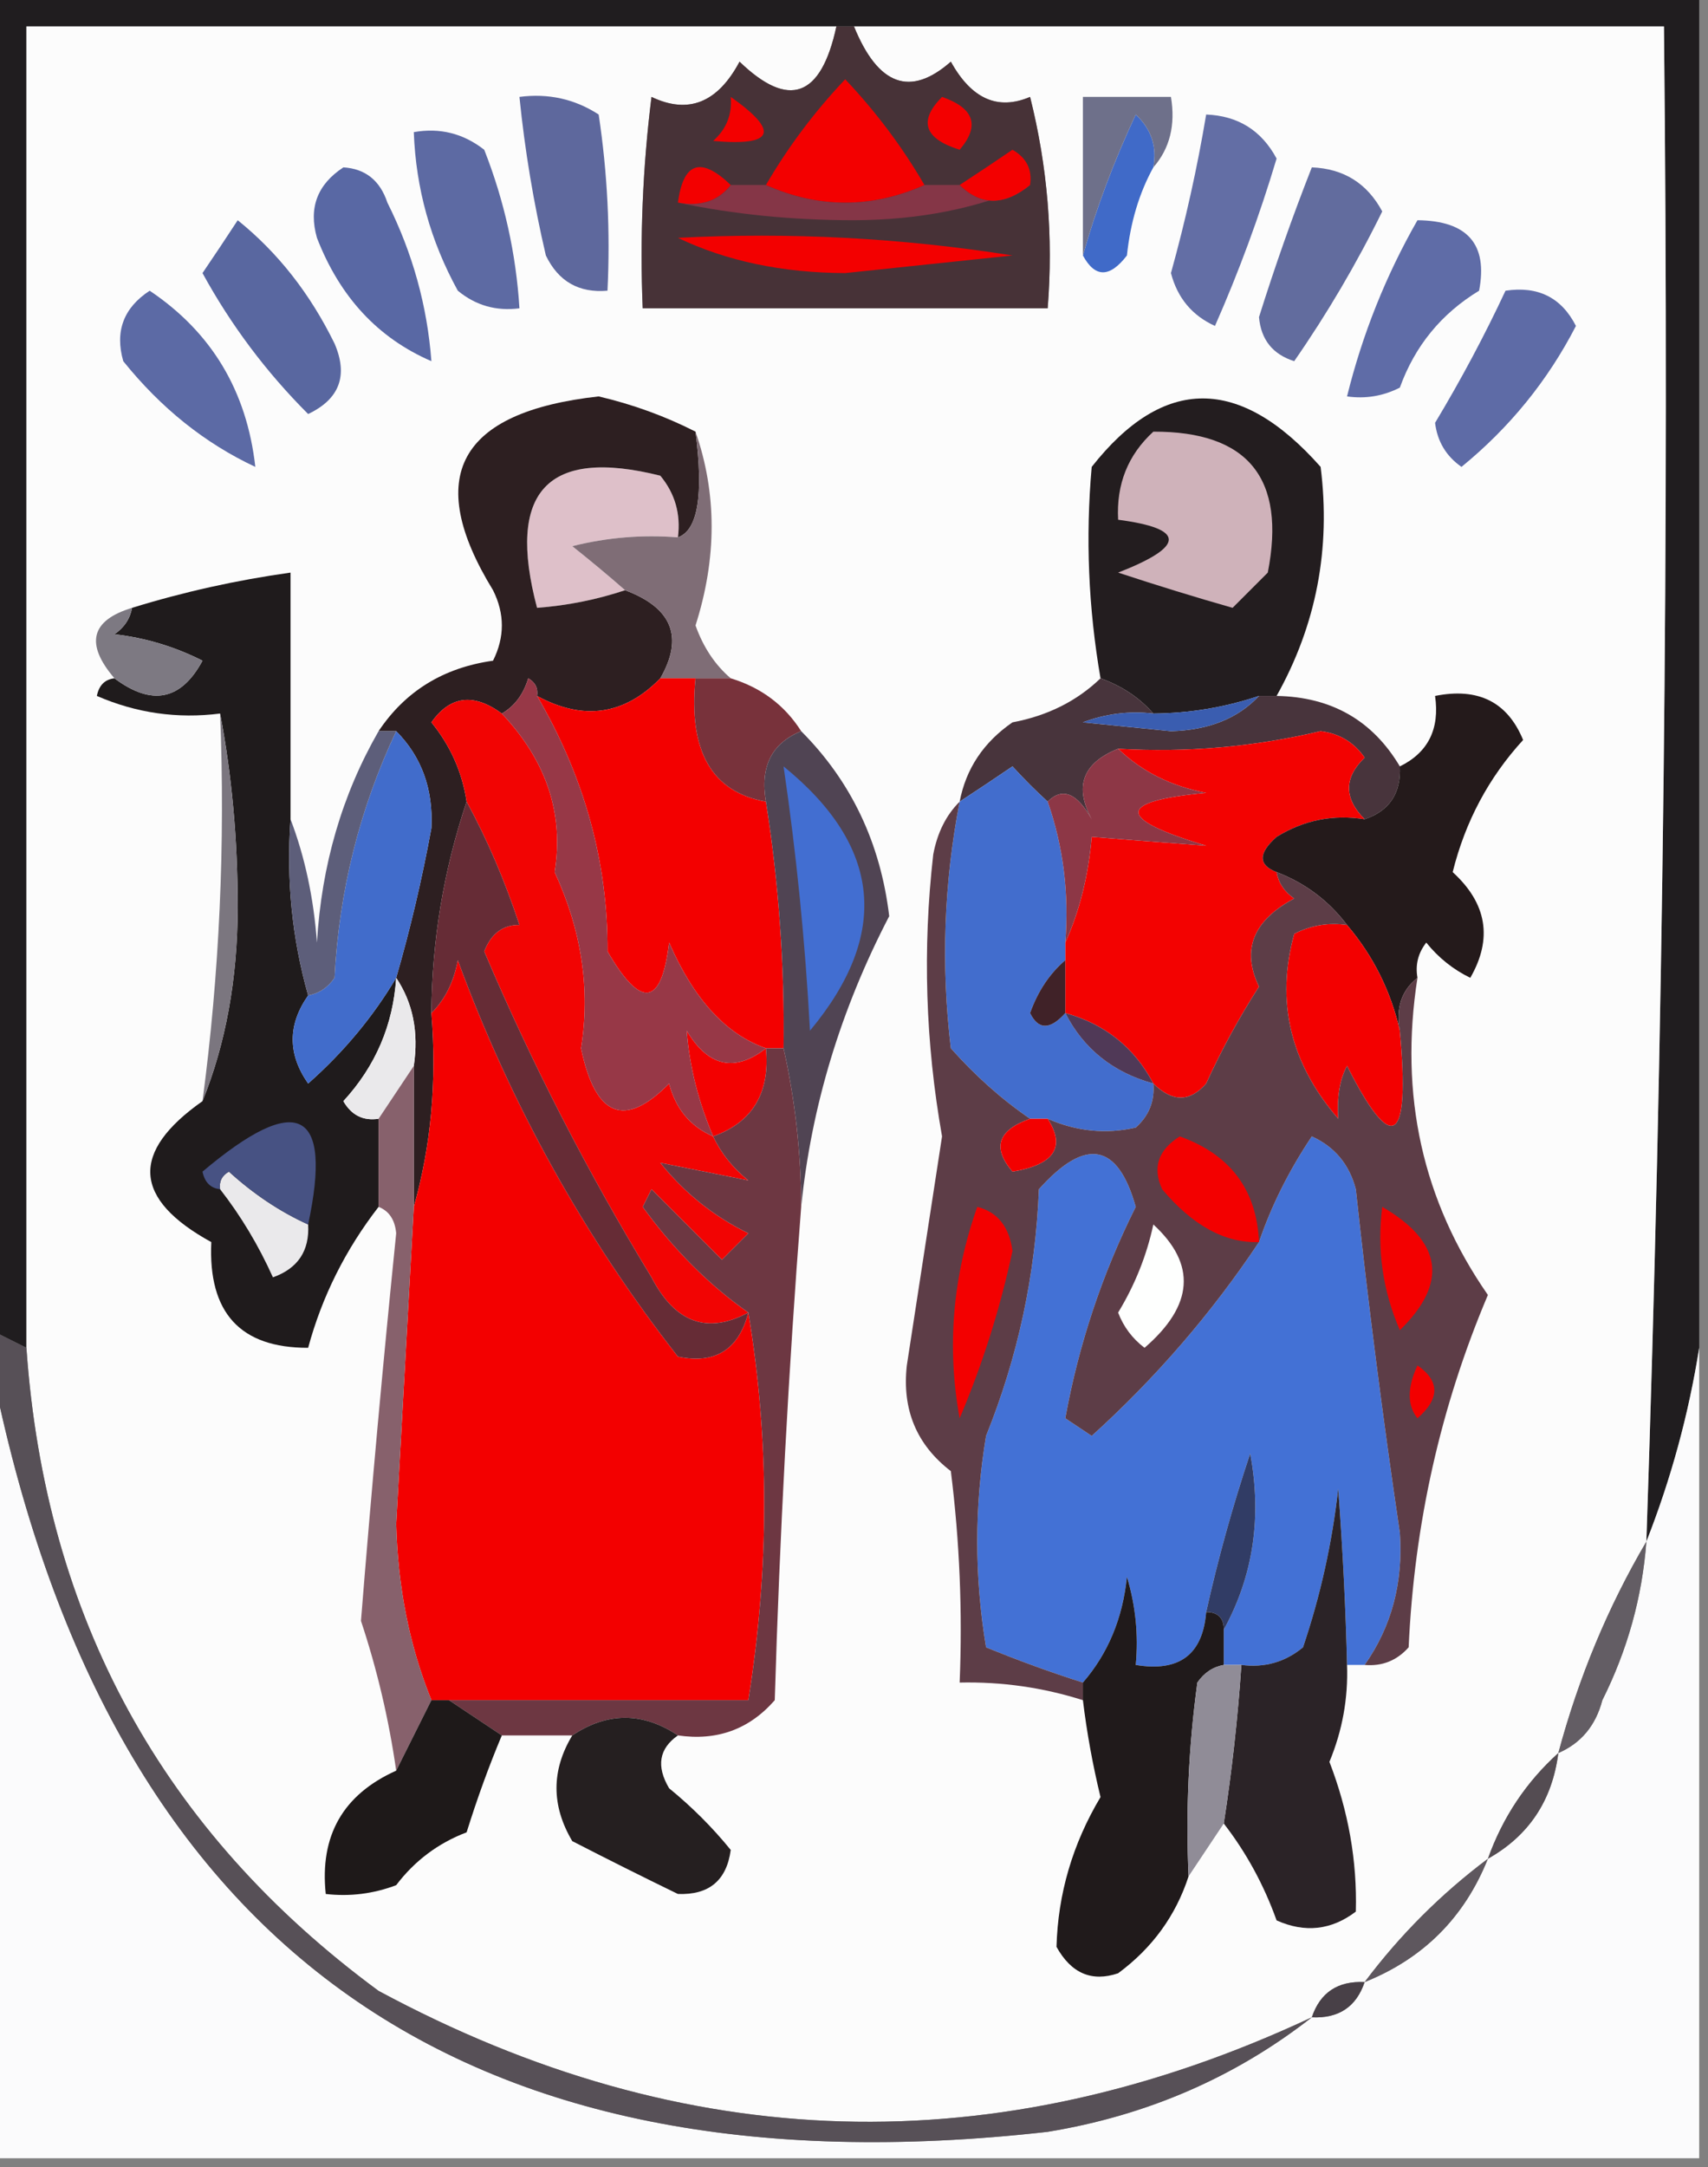 <?xml version="1.0" encoding="UTF-8"?>
<!DOCTYPE svg PUBLIC "-//W3C//DTD SVG 1.1//EN" "http://www.w3.org/Graphics/SVG/1.1/DTD/svg11.dtd">
<svg xmlns="http://www.w3.org/2000/svg" version="1.1" width="97px" height="123px" style="shape-rendering:geometricPrecision; text-rendering:geometricPrecision; image-rendering:optimizeQuality; fill-rule:evenodd; clip-rule:evenodd" xmlns:xlink="http://www.w3.org/1999/xlink">
<rect width="100%" height="100%" fill="#808080" stroke="none"/>
<g><path style="opacity:1" fill="#201d1f" d="M -0.5,-0.5 C 31.833,-0.5 64.167,-0.5 96.5,-0.5C 96.5,25.167 96.5,50.833 96.5,76.5C 95.903,80.267 94.903,83.934 93.5,87.5C 94.467,58.858 94.8,30.192 94.5,1.5C 79.167,1.5 63.833,1.5 48.5,1.5C 48.167,1.5 47.833,1.5 47.5,1.5C 32.167,1.5 16.833,1.5 1.5,1.5C 1.5,26.5 1.5,51.5 1.5,76.5C 0.833,76.167 0.167,75.833 -0.5,75.5C -0.5,50.167 -0.5,24.833 -0.5,-0.5 Z"/></g>
<g><path style="opacity:1" fill="#fcfcfc" d="M 47.5,1.5 C 46.631,5.532 44.798,6.198 42,3.5C 40.757,5.833 39.091,6.5 37,5.5C 36.501,9.486 36.334,13.486 36.5,17.5C 44.167,17.5 51.833,17.5 59.5,17.5C 59.824,13.445 59.491,9.445 58.5,5.5C 56.671,6.282 55.171,5.616 54,3.5C 51.699,5.525 49.866,4.858 48.5,1.5C 63.833,1.5 79.167,1.5 94.5,1.5C 94.8,30.192 94.467,58.858 93.5,87.5C 91.321,91.203 89.655,95.203 88.5,99.5C 86.674,101.147 85.34,103.147 84.5,105.5C 81.833,107.5 79.5,109.833 77.5,112.5C 75.973,112.427 74.973,113.094 74.5,114.5C 56.593,122.879 38.926,122.379 21.5,113C 9.234,103.973 2.567,91.806 1.5,76.5C 1.5,51.5 1.5,26.5 1.5,1.5C 16.833,1.5 32.167,1.5 47.5,1.5 Z"/></g>
<g><path style="opacity:1" fill="#5e689d" d="M 29.5,5.5 C 31.144,5.286 32.644,5.62 34,6.5C 34.498,9.817 34.665,13.15 34.5,16.5C 32.876,16.64 31.71,15.973 31,14.5C 30.304,11.522 29.804,8.522 29.5,5.5 Z"/></g>
<g><path style="opacity:1" fill="#636ea5" d="M 68.5,6.5 C 70.311,6.572 71.644,7.405 72.5,9C 71.53,12.244 70.363,15.41 69,18.5C 67.701,17.91 66.868,16.91 66.5,15.5C 67.328,12.521 67.995,9.521 68.5,6.5 Z"/></g>
<g><path style="opacity:1" fill="#406ac8" d="M 65.5,9.5 C 64.698,10.952 64.198,12.618 64,14.5C 63.023,15.774 62.189,15.774 61.5,14.5C 62.247,11.85 63.247,9.184 64.5,6.5C 65.386,7.325 65.719,8.325 65.5,9.5 Z"/></g>
<g><path style="opacity:1" fill="#5968a4" d="M 19.5,9.5 C 20.75,9.577 21.583,10.244 22,11.5C 23.43,14.353 24.263,17.353 24.5,20.5C 21.464,19.188 19.298,16.854 18,13.5C 17.516,11.807 18.016,10.473 19.5,9.5 Z"/></g>
<g><path style="opacity:1" fill="#5d6aa3" d="M 23.5,7.5 C 24.978,7.238 26.311,7.571 27.5,8.5C 28.642,11.399 29.308,14.399 29.5,17.5C 28.178,17.67 27.011,17.337 26,16.5C 24.451,13.688 23.618,10.688 23.5,7.5 Z"/></g>
<g><path style="opacity:1" fill="#6e708a" d="M 65.5,9.5 C 65.719,8.325 65.386,7.325 64.5,6.5C 63.247,9.184 62.247,11.85 61.5,14.5C 61.5,11.5 61.5,8.5 61.5,5.5C 63.167,5.5 64.833,5.5 66.5,5.5C 66.768,7.099 66.434,8.432 65.5,9.5 Z"/></g>
<g><path style="opacity:1" fill="#5967a0" d="M 13.5,12.5 C 15.776,14.331 17.609,16.664 19,19.5C 19.783,21.319 19.283,22.652 17.5,23.5C 15.115,21.116 13.115,18.45 11.5,15.5C 12.193,14.482 12.859,13.482 13.5,12.5 Z"/></g>
<g><path style="opacity:1" fill="#5f6ca7" d="M 80.5,12.5 C 83.342,12.528 84.509,13.862 84,16.5C 81.852,17.805 80.352,19.638 79.5,22C 78.552,22.483 77.552,22.649 76.5,22.5C 77.374,18.967 78.707,15.634 80.5,12.5 Z"/></g>
<g><path style="opacity:1" fill="#473237" d="M 47.5,1.5 C 47.833,1.5 48.167,1.5 48.5,1.5C 49.866,4.858 51.699,5.525 54,3.5C 55.171,5.616 56.671,6.282 58.5,5.5C 59.491,9.445 59.824,13.445 59.5,17.5C 51.833,17.5 44.167,17.5 36.5,17.5C 36.334,13.486 36.501,9.486 37,5.5C 39.091,6.5 40.757,5.833 42,3.5C 44.798,6.198 46.631,5.532 47.5,1.5 Z"/></g>
<g><path style="opacity:1" fill="#f30000" d="M 38.5,13.5 C 44.868,13.17 51.202,13.504 57.5,14.5C 54.333,14.833 51.167,15.167 48,15.5C 44.424,15.485 41.258,14.818 38.5,13.5 Z"/></g>
<g><path style="opacity:1" fill="#853647" d="M 41.5,10.5 C 42.167,10.5 42.833,10.5 43.5,10.5C 46.5,11.833 49.5,11.833 52.5,10.5C 53.167,10.5 53.833,10.5 54.5,10.5C 55.705,11.686 57.039,11.686 58.5,10.5C 55.572,11.82 52.239,12.486 48.5,12.5C 44.983,12.498 41.649,12.165 38.5,11.5C 39.791,11.737 40.791,11.404 41.5,10.5 Z"/></g>
<g><path style="opacity:1" fill="#f30000" d="M 41.5,10.5 C 40.791,11.404 39.791,11.737 38.5,11.5C 38.804,9.204 39.804,8.871 41.5,10.5 Z"/></g>
<g><path style="opacity:1" fill="#f30000" d="M 58.5,10.5 C 57.039,11.686 55.705,11.686 54.5,10.5C 55.482,9.859 56.482,9.193 57.5,8.5C 58.297,8.957 58.631,9.624 58.5,10.5 Z"/></g>
<g><path style="opacity:1" fill="#f30000" d="M 53.5,5.5 C 55.332,6.14 55.665,7.14 54.5,8.5C 52.481,7.867 52.147,6.867 53.5,5.5 Z"/></g>
<g><path style="opacity:1" fill="#f30000" d="M 41.5,5.5 C 44.3,7.476 43.967,8.309 40.5,8C 41.252,7.329 41.586,6.496 41.5,5.5 Z"/></g>
<g><path style="opacity:1" fill="#f30000" d="M 52.5,10.5 C 49.5,11.833 46.5,11.833 43.5,10.5C 44.748,8.351 46.248,6.351 48,4.5C 49.752,6.351 51.252,8.351 52.5,10.5 Z"/></g>
<g><path style="opacity:1" fill="#5c6aa5" d="M 8.5,16.5 C 12.017,18.858 14.017,22.192 14.5,26.5C 11.645,25.166 9.145,23.166 7,20.5C 6.516,18.807 7.016,17.473 8.5,16.5 Z"/></g>
<g><path style="opacity:1" fill="#626c9e" d="M 74.5,9.5 C 76.311,9.572 77.644,10.405 78.5,12C 77.049,14.953 75.382,17.787 73.5,20.5C 72.28,20.113 71.614,19.28 71.5,18C 72.409,15.105 73.409,12.272 74.5,9.5 Z"/></g>
<g><path style="opacity:1" fill="#5e6ba6" d="M 85.5,16.5 C 87.346,16.222 88.68,16.889 89.5,18.5C 87.902,21.601 85.735,24.268 83,26.5C 82.13,25.892 81.63,25.059 81.5,24C 82.978,21.541 84.312,19.041 85.5,16.5 Z"/></g>
<g><path style="opacity:1" fill="#231d1f" d="M 72.5,39.5 C 72.167,39.5 71.833,39.5 71.5,39.5C 69.565,40.15 67.565,40.483 65.5,40.5C 64.71,39.599 63.709,38.932 62.5,38.5C 61.81,34.51 61.643,30.51 62,26.5C 66.079,21.32 70.412,21.32 75,26.5C 75.586,31.147 74.753,35.48 72.5,39.5 Z"/></g>
<g><path style="opacity:1" fill="#cfb2ba" d="M 65.5,24.5 C 70.881,24.483 73.048,27.149 72,32.5C 71.333,33.167 70.667,33.833 70,34.5C 67.853,33.888 65.686,33.221 63.5,32.5C 67.335,31.003 67.335,30.003 63.5,29.5C 63.392,27.486 64.058,25.82 65.5,24.5 Z"/></g>
<g><path style="opacity:1" fill="#dec0c9" d="M 38.5,30.5 C 36.473,30.338 34.473,30.505 32.5,31C 33.571,31.852 34.571,32.685 35.5,33.5C 33.883,34.038 32.216,34.371 30.5,34.5C 28.749,27.893 31.082,25.393 37.5,27C 38.337,28.011 38.67,29.178 38.5,30.5 Z"/></g>
<g><path style="opacity:1" fill="#1f1b1c" d="M 16.5,46.5 C 16.253,49.939 16.586,53.272 17.5,56.5C 16.334,58.166 16.334,59.833 17.5,61.5C 19.517,59.716 21.184,57.716 22.5,55.5C 22.327,58.179 21.327,60.513 19.5,62.5C 19.957,63.297 20.624,63.631 21.5,63.5C 21.5,65.167 21.5,66.833 21.5,68.5C 19.62,70.926 18.287,73.592 17.5,76.5C 13.648,76.511 11.815,74.511 12,70.5C 7.553,68.059 7.386,65.393 11.5,62.5C 12.822,59.232 13.489,55.565 13.5,51.5C 13.499,47.651 13.165,43.984 12.5,40.5C 10.076,40.808 7.743,40.474 5.5,39.5C 5.624,38.893 5.957,38.56 6.5,38.5C 8.619,40.087 10.286,39.754 11.5,37.5C 9.922,36.702 8.256,36.202 6.5,36C 7.056,35.617 7.389,35.117 7.5,34.5C 10.436,33.594 13.436,32.928 16.5,32.5C 16.5,37.167 16.5,41.833 16.5,46.5 Z"/></g>
<g><path style="opacity:1" fill="#2d1f21" d="M 39.5,24.5 C 39.965,28.103 39.632,30.103 38.5,30.5C 38.67,29.178 38.337,28.011 37.5,27C 31.082,25.393 28.749,27.893 30.5,34.5C 32.216,34.371 33.883,34.038 35.5,33.5C 38.174,34.499 38.841,36.166 37.5,38.5C 35.458,40.591 33.125,40.924 30.5,39.5C 30.565,39.062 30.399,38.728 30,38.5C 29.722,39.416 29.222,40.083 28.5,40.5C 26.897,39.323 25.564,39.489 24.5,41C 25.582,42.33 26.249,43.83 26.5,45.5C 25.197,49.382 24.53,53.382 24.5,57.5C 24.815,61.371 24.482,65.038 23.5,68.5C 23.5,65.833 23.5,63.167 23.5,60.5C 23.785,58.585 23.451,56.919 22.5,55.5C 23.305,52.715 23.972,49.881 24.5,47C 24.607,44.779 23.94,42.946 22.5,41.5C 22.167,41.5 21.833,41.5 21.5,41.5C 23.018,39.228 25.185,37.895 28,37.5C 28.667,36.167 28.667,34.833 28,33.5C 24.04,27.049 26.04,23.382 34,22.5C 35.939,22.954 37.772,23.621 39.5,24.5 Z"/></g>
<g><path style="opacity:1" fill="#7f6d76" d="M 39.5,24.5 C 40.719,28.013 40.719,31.68 39.5,35.5C 39.942,36.739 40.609,37.739 41.5,38.5C 40.833,38.5 40.167,38.5 39.5,38.5C 38.833,38.5 38.167,38.5 37.5,38.5C 38.841,36.166 38.174,34.499 35.5,33.5C 34.571,32.685 33.571,31.852 32.5,31C 34.473,30.505 36.473,30.338 38.5,30.5C 39.632,30.103 39.965,28.103 39.5,24.5 Z"/></g>
<g><path style="opacity:1" fill="#7d7982" d="M 7.5,34.5 C 7.389,35.117 7.056,35.617 6.5,36C 8.256,36.202 9.922,36.702 11.5,37.5C 10.286,39.754 8.619,40.087 6.5,38.5C 4.825,36.544 5.158,35.211 7.5,34.5 Z"/></g>
<g><path style="opacity:1" fill="#f30000" d="M 37.5,38.5 C 38.167,38.5 38.833,38.5 39.5,38.5C 39.087,42.625 40.42,44.958 43.5,45.5C 44.23,50.13 44.563,54.797 44.5,59.5C 44.167,59.5 43.833,59.5 43.5,59.5C 41.231,58.714 39.398,56.714 38,53.5C 37.571,57.121 36.404,57.288 34.5,54C 34.525,48.947 33.192,44.113 30.5,39.5C 33.125,40.924 35.458,40.591 37.5,38.5 Z"/></g>
<g><path style="opacity:1" fill="#f20403" d="M 28.5,40.5 C 31.037,43.185 32.036,46.185 31.5,49.5C 33.034,52.812 33.534,56.145 33,59.5C 33.807,63.397 35.474,64.063 38,61.5C 38.377,62.942 39.21,63.942 40.5,64.5C 40.953,65.458 41.62,66.292 42.5,67C 40.833,66.667 39.167,66.333 37.5,66C 38.878,67.713 40.545,69.047 42.5,70C 42,70.5 41.5,71 41,71.5C 39.667,70.167 38.333,68.833 37,67.5C 36.833,67.833 36.667,68.167 36.5,68.5C 38.27,70.937 40.27,72.937 42.5,74.5C 40.172,75.749 38.338,75.082 37,72.5C 33.379,66.551 30.212,60.385 27.5,54C 27.892,52.989 28.558,52.489 29.5,52.5C 28.67,49.984 27.67,47.65 26.5,45.5C 26.249,43.83 25.582,42.33 24.5,41C 25.564,39.489 26.897,39.323 28.5,40.5 Z"/></g>
<g><path style="opacity:1" fill="#78323b" d="M 39.5,38.5 C 40.167,38.5 40.833,38.5 41.5,38.5C 43.23,39.026 44.564,40.026 45.5,41.5C 43.824,42.183 43.157,43.517 43.5,45.5C 40.42,44.958 39.087,42.625 39.5,38.5 Z"/></g>
<g><path style="opacity:1" fill="#416ccb" d="M 22.5,41.5 C 23.94,42.946 24.607,44.779 24.5,47C 23.972,49.881 23.305,52.715 22.5,55.5C 21.184,57.716 19.517,59.716 17.5,61.5C 16.334,59.833 16.334,58.166 17.5,56.5C 18.117,56.389 18.617,56.056 19,55.5C 19.254,50.577 20.421,45.911 22.5,41.5 Z"/></g>
<g><path style="opacity:1" fill="#48343c" d="M 62.5,38.5 C 63.709,38.932 64.71,39.599 65.5,40.5C 64.127,40.343 62.793,40.51 61.5,41C 63.167,41.167 64.833,41.333 66.5,41.5C 68.64,41.444 70.306,40.777 71.5,39.5C 71.833,39.5 72.167,39.5 72.5,39.5C 75.615,39.555 77.948,40.888 79.5,43.5C 79.573,45.027 78.906,46.027 77.5,46.5C 76.316,45.312 76.316,44.145 77.5,43C 76.892,42.13 76.059,41.63 75,41.5C 71.224,42.394 67.391,42.727 63.5,42.5C 61.492,43.301 60.992,44.634 62,46.5C 61.162,45.001 60.328,44.668 59.5,45.5C 58.849,44.909 58.182,44.243 57.5,43.5C 56.482,44.193 55.482,44.859 54.5,45.5C 54.859,43.629 55.859,42.129 57.5,41C 59.491,40.626 61.158,39.793 62.5,38.5 Z"/></g>
<g><path style="opacity:1" fill="#3a5db0" d="M 71.5,39.5 C 70.306,40.777 68.64,41.444 66.5,41.5C 64.833,41.333 63.167,41.167 61.5,41C 62.793,40.51 64.127,40.343 65.5,40.5C 67.565,40.483 69.565,40.15 71.5,39.5 Z"/></g>
<g><path style="opacity:1" fill="#f30201" d="M 77.5,46.5 C 75.712,46.215 74.045,46.548 72.5,47.5C 71.45,48.429 71.45,49.095 72.5,49.5C 72.611,50.117 72.944,50.617 73.5,51C 71.167,52.243 70.5,53.909 71.5,56C 70.373,57.753 69.373,59.587 68.5,61.5C 67.575,62.562 66.575,62.562 65.5,61.5C 64.421,59.457 62.754,58.124 60.5,57.5C 60.5,56.5 60.5,55.5 60.5,54.5C 60.5,54.167 60.5,53.833 60.5,53.5C 61.309,51.708 61.809,49.708 62,47.5C 63.977,47.658 66.143,47.825 68.5,48C 63.373,46.474 63.373,45.474 68.5,45C 66.509,44.626 64.842,43.793 63.5,42.5C 67.391,42.727 71.224,42.394 75,41.5C 76.059,41.63 76.892,42.13 77.5,43C 76.316,44.145 76.316,45.312 77.5,46.5 Z"/></g>
<g><path style="opacity:1" fill="#426dcd" d="M 59.5,45.5 C 60.388,48.054 60.721,50.721 60.5,53.5C 60.5,53.833 60.5,54.167 60.5,54.5C 59.609,55.261 58.942,56.261 58.5,57.5C 58.97,58.463 59.636,58.463 60.5,57.5C 61.539,59.531 63.205,60.864 65.5,61.5C 65.586,62.496 65.252,63.329 64.5,64C 62.803,64.385 61.137,64.218 59.5,63.5C 59.167,63.5 58.833,63.5 58.5,63.5C 56.897,62.404 55.397,61.07 54,59.5C 53.436,54.806 53.603,50.14 54.5,45.5C 55.482,44.859 56.482,44.193 57.5,43.5C 58.182,44.243 58.849,44.909 59.5,45.5 Z"/></g>
<g><path style="opacity:1" fill="#241a1b" d="M 80.5,55.5 C 79.596,56.209 79.263,57.209 79.5,58.5C 78.985,56.249 77.985,54.249 76.5,52.5C 75.455,51.122 74.122,50.122 72.5,49.5C 71.45,49.095 71.45,48.429 72.5,47.5C 74.045,46.548 75.712,46.215 77.5,46.5C 78.906,46.027 79.573,45.027 79.5,43.5C 81.104,42.713 81.771,41.38 81.5,39.5C 83.948,39.01 85.615,39.843 86.5,42C 84.546,44.133 83.213,46.633 82.5,49.5C 84.447,51.276 84.78,53.276 83.5,55.5C 82.522,55.023 81.689,54.357 81,53.5C 80.536,54.094 80.369,54.761 80.5,55.5 Z"/></g>
<g><path style="opacity:1" fill="#5d5e7a" d="M 21.5,41.5 C 21.833,41.5 22.167,41.5 22.5,41.5C 20.421,45.911 19.254,50.577 19,55.5C 18.617,56.056 18.117,56.389 17.5,56.5C 16.586,53.272 16.253,49.939 16.5,46.5C 17.314,48.631 17.814,50.964 18,53.5C 18.259,49.11 19.426,45.11 21.5,41.5 Z"/></g>
<g><path style="opacity:1" fill="#8d3746" d="M 63.5,42.5 C 64.842,43.793 66.509,44.626 68.5,45C 63.373,45.474 63.373,46.474 68.5,48C 66.143,47.825 63.977,47.658 62,47.5C 61.809,49.708 61.309,51.708 60.5,53.5C 60.721,50.721 60.388,48.054 59.5,45.5C 60.328,44.668 61.162,45.001 62,46.5C 60.992,44.634 61.492,43.301 63.5,42.5 Z"/></g>
<g><path style="opacity:1" fill="#7b767f" d="M 12.5,40.5 C 13.165,43.984 13.499,47.651 13.5,51.5C 13.489,55.565 12.822,59.232 11.5,62.5C 12.464,55.254 12.797,47.92 12.5,40.5 Z"/></g>
<g><path style="opacity:1" fill="#f30000" d="M 76.5,52.5 C 77.985,54.249 78.985,56.249 79.5,58.5C 80.092,64.957 79.092,65.624 76.5,60.5C 76.089,61.262 75.923,62.262 76,63.5C 73.272,60.343 72.439,56.843 73.5,53C 74.448,52.517 75.448,52.35 76.5,52.5 Z"/></g>
<g><path style="opacity:1" fill="#f30000" d="M 42.5,74.5 C 43.702,81.684 43.702,89.018 42.5,96.5C 36.833,96.5 31.167,96.5 25.5,96.5C 25.167,96.5 24.833,96.5 24.5,96.5C 23.257,93.431 22.591,90.098 22.5,86.5C 22.834,80.495 23.167,74.495 23.5,68.5C 24.482,65.038 24.815,61.371 24.5,57.5C 25.268,56.737 25.768,55.737 26,54.5C 29.011,62.694 33.178,70.194 38.5,77C 40.614,77.442 41.948,76.609 42.5,74.5 Z"/></g>
<g><path style="opacity:1" fill="#504453" d="M 45.5,41.5 C 48.336,44.342 50.003,47.842 50.5,52C 47.743,57.301 46.076,62.801 45.5,68.5C 45.492,65.455 45.159,62.455 44.5,59.5C 44.563,54.797 44.23,50.13 43.5,45.5C 43.157,43.517 43.824,42.183 45.5,41.5 Z"/></g>
<g><path style="opacity:1" fill="#426ed1" d="M 44.5,43.5 C 50.066,48.02 50.566,53.02 46,58.5C 45.728,53.451 45.228,48.451 44.5,43.5 Z"/></g>
<g><path style="opacity:1" fill="#eae9eb" d="M 22.5,55.5 C 23.451,56.919 23.785,58.585 23.5,60.5C 22.833,61.5 22.167,62.5 21.5,63.5C 20.624,63.631 19.957,63.297 19.5,62.5C 21.327,60.513 22.327,58.179 22.5,55.5 Z"/></g>
<g><path style="opacity:1" fill="#f30000" d="M 43.5,59.5 C 43.741,62.034 42.741,63.7 40.5,64.5C 39.65,62.506 39.15,60.506 39,58.5C 40.226,60.548 41.726,60.881 43.5,59.5 Z"/></g>
<g><path style="opacity:1" fill="#973847" d="M 30.5,39.5 C 33.192,44.113 34.525,48.947 34.5,54C 36.404,57.288 37.571,57.121 38,53.5C 39.398,56.714 41.231,58.714 43.5,59.5C 41.726,60.881 40.226,60.548 39,58.5C 39.15,60.506 39.65,62.506 40.5,64.5C 39.21,63.942 38.377,62.942 38,61.5C 35.474,64.063 33.807,63.397 33,59.5C 33.534,56.145 33.034,52.812 31.5,49.5C 32.036,46.185 31.037,43.185 28.5,40.5C 29.222,40.083 29.722,39.416 30,38.5C 30.399,38.728 30.565,39.062 30.5,39.5 Z"/></g>
<g><path style="opacity:1" fill="#4371d5" d="M 77.5,94.5 C 77.167,94.5 76.833,94.5 76.5,94.5C 76.428,91.403 76.262,88.07 76,84.5C 75.654,87.576 74.988,90.576 74,93.5C 72.989,94.337 71.822,94.67 70.5,94.5C 70.167,94.5 69.833,94.5 69.5,94.5C 69.5,93.833 69.5,93.167 69.5,92.5C 71.174,89.446 71.674,86.112 71,82.5C 70.007,85.474 69.174,88.474 68.5,91.5C 68.306,93.912 66.973,94.912 64.5,94.5C 64.66,92.801 64.493,91.134 64,89.5C 63.76,91.852 62.926,93.852 61.5,95.5C 59.648,94.911 57.815,94.244 56,93.5C 55.333,89.5 55.333,85.5 56,81.5C 57.811,77.012 58.811,72.346 59,67.5C 61.65,64.536 63.484,64.869 64.5,68.5C 62.595,72.31 61.261,76.31 60.5,80.5C 61,80.833 61.5,81.167 62,81.5C 65.641,78.203 68.807,74.536 71.5,70.5C 72.199,68.444 73.199,66.444 74.5,64.5C 75.799,65.09 76.632,66.09 77,67.5C 77.704,74.02 78.538,80.52 79.5,87C 79.697,89.825 79.031,92.325 77.5,94.5 Z"/></g>
<g><path style="opacity:1" fill="#eae9eb" d="M 17.5,69.5 C 17.585,70.995 16.919,71.995 15.5,72.5C 14.68,70.681 13.68,69.014 12.5,67.5C 12.435,67.062 12.601,66.728 13,66.5C 14.409,67.781 15.909,68.781 17.5,69.5 Z"/></g>
<g><path style="opacity:1" fill="#475283" d="M 17.5,69.5 C 15.909,68.781 14.409,67.781 13,66.5C 12.601,66.728 12.435,67.062 12.5,67.5C 11.957,67.44 11.624,67.107 11.5,66.5C 16.899,61.947 18.899,62.947 17.5,69.5 Z"/></g>
<g><path style="opacity:1" fill="#662c36" d="M 26.5,45.5 C 27.67,47.65 28.67,49.984 29.5,52.5C 28.558,52.489 27.892,52.989 27.5,54C 30.212,60.385 33.379,66.551 37,72.5C 38.338,75.082 40.172,75.749 42.5,74.5C 41.948,76.609 40.614,77.442 38.5,77C 33.178,70.194 29.011,62.694 26,54.5C 25.768,55.737 25.268,56.737 24.5,57.5C 24.53,53.382 25.197,49.382 26.5,45.5 Z"/></g>
<g><path style="opacity:1" fill="#6d3742" d="M 43.5,59.5 C 43.833,59.5 44.167,59.5 44.5,59.5C 45.159,62.455 45.492,65.455 45.5,68.5C 44.779,77.808 44.279,87.141 44,96.5C 42.556,98.155 40.722,98.822 38.5,98.5C 36.5,97.167 34.5,97.167 32.5,98.5C 31.167,98.5 29.833,98.5 28.5,98.5C 27.5,97.833 26.5,97.167 25.5,96.5C 31.167,96.5 36.833,96.5 42.5,96.5C 43.702,89.018 43.702,81.684 42.5,74.5C 40.27,72.937 38.27,70.937 36.5,68.5C 36.667,68.167 36.833,67.833 37,67.5C 38.333,68.833 39.667,70.167 41,71.5C 41.5,71 42,70.5 42.5,70C 40.545,69.047 38.878,67.713 37.5,66C 39.167,66.333 40.833,66.667 42.5,67C 41.62,66.292 40.953,65.458 40.5,64.5C 42.741,63.7 43.741,62.034 43.5,59.5 Z"/></g>
<g><path style="opacity:1" fill="#5d3d47" d="M 54.5,45.5 C 53.603,50.14 53.436,54.806 54,59.5C 55.397,61.07 56.897,62.404 58.5,63.5C 56.668,64.141 56.335,65.141 57.5,66.5C 59.871,66.108 60.538,65.108 59.5,63.5C 61.137,64.218 62.803,64.385 64.5,64C 65.252,63.329 65.586,62.496 65.5,61.5C 66.575,62.562 67.575,62.562 68.5,61.5C 69.373,59.587 70.373,57.753 71.5,56C 70.5,53.909 71.167,52.243 73.5,51C 72.944,50.617 72.611,50.117 72.5,49.5C 74.122,50.122 75.455,51.122 76.5,52.5C 75.448,52.35 74.448,52.517 73.5,53C 72.439,56.843 73.272,60.343 76,63.5C 75.923,62.262 76.089,61.262 76.5,60.5C 79.092,65.624 80.092,64.957 79.5,58.5C 79.263,57.209 79.596,56.209 80.5,55.5C 79.456,62.167 80.79,68.167 84.5,73.5C 81.817,79.825 80.317,86.492 80,93.5C 79.329,94.252 78.496,94.586 77.5,94.5C 79.031,92.325 79.697,89.825 79.5,87C 78.538,80.52 77.704,74.02 77,67.5C 76.632,66.09 75.799,65.09 74.5,64.5C 73.199,66.444 72.199,68.444 71.5,70.5C 68.807,74.536 65.641,78.203 62,81.5C 61.5,81.167 61,80.833 60.5,80.5C 61.261,76.31 62.595,72.31 64.5,68.5C 63.484,64.869 61.65,64.536 59,67.5C 58.811,72.346 57.811,77.012 56,81.5C 55.333,85.5 55.333,89.5 56,93.5C 57.815,94.244 59.648,94.911 61.5,95.5C 61.5,95.833 61.5,96.167 61.5,96.5C 59.236,95.781 56.903,95.448 54.5,95.5C 54.666,91.486 54.499,87.486 54,83.5C 52.054,82.006 51.221,80.006 51.5,77.5C 52.167,73.167 52.833,68.833 53.5,64.5C 52.557,59.184 52.39,53.851 53,48.5C 53.232,47.263 53.732,46.263 54.5,45.5 Z"/></g>
<g><path style="opacity:1" fill="#fefffe" d="M 65.5,69.5 C 67.959,71.758 67.792,74.092 65,76.5C 64.308,75.975 63.808,75.308 63.5,74.5C 64.457,72.925 65.123,71.258 65.5,69.5 Z"/></g>
<g><path style="opacity:1" fill="#f30000" d="M 78.5,68.5 C 81.917,70.481 82.251,72.815 79.5,75.5C 78.526,73.257 78.192,70.924 78.5,68.5 Z"/></g>
<g><path style="opacity:1" fill="#f30000" d="M 55.5,68.5 C 56.649,68.791 57.316,69.624 57.5,71C 56.8,74.267 55.8,77.434 54.5,80.5C 53.764,76.478 54.097,72.478 55.5,68.5 Z"/></g>
<g><path style="opacity:1" fill="#f30000" d="M 71.5,70.5 C 69.567,70.562 67.734,69.562 66,67.5C 65.437,66.275 65.77,65.275 67,64.5C 69.874,65.532 71.374,67.532 71.5,70.5 Z"/></g>
<g><path style="opacity:1" fill="#f30000" d="M 58.5,63.5 C 58.833,63.5 59.167,63.5 59.5,63.5C 60.538,65.108 59.871,66.108 57.5,66.5C 56.335,65.141 56.668,64.141 58.5,63.5 Z"/></g>
<g><path style="opacity:1" fill="#503957" d="M 60.5,57.5 C 62.754,58.124 64.421,59.457 65.5,61.5C 63.205,60.864 61.539,59.531 60.5,57.5 Z"/></g>
<g><path style="opacity:1" fill="#402228" d="M 60.5,54.5 C 60.5,55.5 60.5,56.5 60.5,57.5C 59.636,58.463 58.97,58.463 58.5,57.5C 58.942,56.261 59.609,55.261 60.5,54.5 Z"/></g>
<g><path style="opacity:1" fill="#87616c" d="M 23.5,60.5 C 23.5,63.167 23.5,65.833 23.5,68.5C 23.167,74.495 22.834,80.495 22.5,86.5C 22.591,90.098 23.257,93.431 24.5,96.5C 23.833,97.833 23.167,99.167 22.5,100.5C 22.084,97.594 21.418,94.761 20.5,92C 21.089,84.647 21.756,77.313 22.5,70C 22.43,69.235 22.097,68.735 21.5,68.5C 21.5,66.833 21.5,65.167 21.5,63.5C 22.167,62.5 22.833,61.5 23.5,60.5 Z"/></g>
<g><path style="opacity:1" fill="#fbfbfc" d="M 96.5,76.5 C 96.5,91.833 96.5,107.167 96.5,122.5C 64.167,122.5 31.833,122.5 -0.5,122.5C -0.5,107.5 -0.5,92.5 -0.5,77.5C 5.994,110.274 25.994,124.774 59.5,121C 65.145,120.072 70.145,117.905 74.5,114.5C 76.027,114.573 77.027,113.906 77.5,112.5C 80.833,111.167 83.167,108.833 84.5,105.5C 86.822,104.198 88.155,102.198 88.5,99.5C 89.79,98.942 90.623,97.942 91,96.5C 92.43,93.647 93.263,90.647 93.5,87.5C 94.903,83.934 95.903,80.267 96.5,76.5 Z"/></g>
<g><path style="opacity:1" fill="#f30000" d="M 80.5,77.5 C 81.776,78.386 81.776,79.386 80.5,80.5C 79.913,79.767 79.913,78.767 80.5,77.5 Z"/></g>
<g><path style="opacity:1" fill="#313c65" d="M 69.5,92.5 C 69.5,91.833 69.167,91.5 68.5,91.5C 69.174,88.474 70.007,85.474 71,82.5C 71.674,86.112 71.174,89.446 69.5,92.5 Z"/></g>
<g><path style="opacity:1" fill="#635d64" d="M 93.5,87.5 C 93.263,90.647 92.43,93.647 91,96.5C 90.623,97.942 89.79,98.942 88.5,99.5C 89.655,95.203 91.321,91.203 93.5,87.5 Z"/></g>
<g><path style="opacity:1" fill="#201a1b" d="M 68.5,91.5 C 69.167,91.5 69.5,91.833 69.5,92.5C 69.5,93.167 69.5,93.833 69.5,94.5C 68.883,94.611 68.383,94.944 68,95.5C 67.501,99.152 67.335,102.818 67.5,106.5C 66.772,108.735 65.439,110.568 63.5,112C 62.004,112.507 60.837,112.007 60,110.5C 60.083,107.486 60.916,104.653 62.5,102C 62.057,100.175 61.723,98.342 61.5,96.5C 61.5,96.167 61.5,95.833 61.5,95.5C 62.926,93.852 63.76,91.852 64,89.5C 64.493,91.134 64.66,92.801 64.5,94.5C 66.973,94.912 68.306,93.912 68.5,91.5 Z"/></g>
<g><path style="opacity:1" fill="#2b2327" d="M 76.5,94.5 C 76.567,96.401 76.234,98.234 75.5,100C 76.578,102.795 77.078,105.629 77,108.5C 75.612,109.554 74.112,109.72 72.5,109C 71.777,106.982 70.777,105.148 69.5,103.5C 69.963,100.518 70.296,97.518 70.5,94.5C 71.822,94.67 72.989,94.337 74,93.5C 74.988,90.576 75.654,87.576 76,84.5C 76.262,88.07 76.428,91.403 76.5,94.5 Z"/></g>
<g><path style="opacity:1" fill="#251f20" d="M 38.5,98.5 C 37.426,99.251 37.26,100.251 38,101.5C 39.298,102.56 40.465,103.726 41.5,105C 41.266,106.732 40.266,107.566 38.5,107.5C 36.523,106.54 34.523,105.54 32.5,104.5C 31.306,102.484 31.306,100.484 32.5,98.5C 34.5,97.167 36.5,97.167 38.5,98.5 Z"/></g>
<g><path style="opacity:1" fill="#1e1919" d="M 24.5,96.5 C 24.833,96.5 25.167,96.5 25.5,96.5C 26.5,97.167 27.5,97.833 28.5,98.5C 27.776,100.218 27.109,102.052 26.5,104C 24.884,104.615 23.55,105.615 22.5,107C 21.207,107.49 19.873,107.657 18.5,107.5C 18.149,104.188 19.482,101.855 22.5,100.5C 23.167,99.167 23.833,97.833 24.5,96.5 Z"/></g>
<g><path style="opacity:1" fill="#908c97" d="M 69.5,94.5 C 69.833,94.5 70.167,94.5 70.5,94.5C 70.296,97.518 69.963,100.518 69.5,103.5C 68.833,104.5 68.167,105.5 67.5,106.5C 67.335,102.818 67.501,99.152 68,95.5C 68.383,94.944 68.883,94.611 69.5,94.5 Z"/></g>
<g><path style="opacity:1" fill="#544c52" d="M 88.5,99.5 C 88.155,102.198 86.822,104.198 84.5,105.5C 85.34,103.147 86.674,101.147 88.5,99.5 Z"/></g>
<g><path style="opacity:1" fill="#5e575e" d="M 84.5,105.5 C 83.167,108.833 80.833,111.167 77.5,112.5C 79.5,109.833 81.833,107.5 84.5,105.5 Z"/></g>
<g><path style="opacity:1" fill="#575057" d="M -0.5,75.5 C 0.167,75.833 0.833,76.167 1.5,76.5C 2.567,91.806 9.234,103.973 21.5,113C 38.926,122.379 56.593,122.879 74.5,114.5C 70.145,117.905 65.145,120.072 59.5,121C 25.994,124.774 5.994,110.274 -0.5,77.5C -0.5,76.833 -0.5,76.167 -0.5,75.5 Z"/></g>
<g><path style="opacity:1" fill="#484047" d="M 77.5,112.5 C 77.027,113.906 76.027,114.573 74.5,114.5C 74.973,113.094 75.973,112.427 77.5,112.5 Z"/></g>
</svg>
